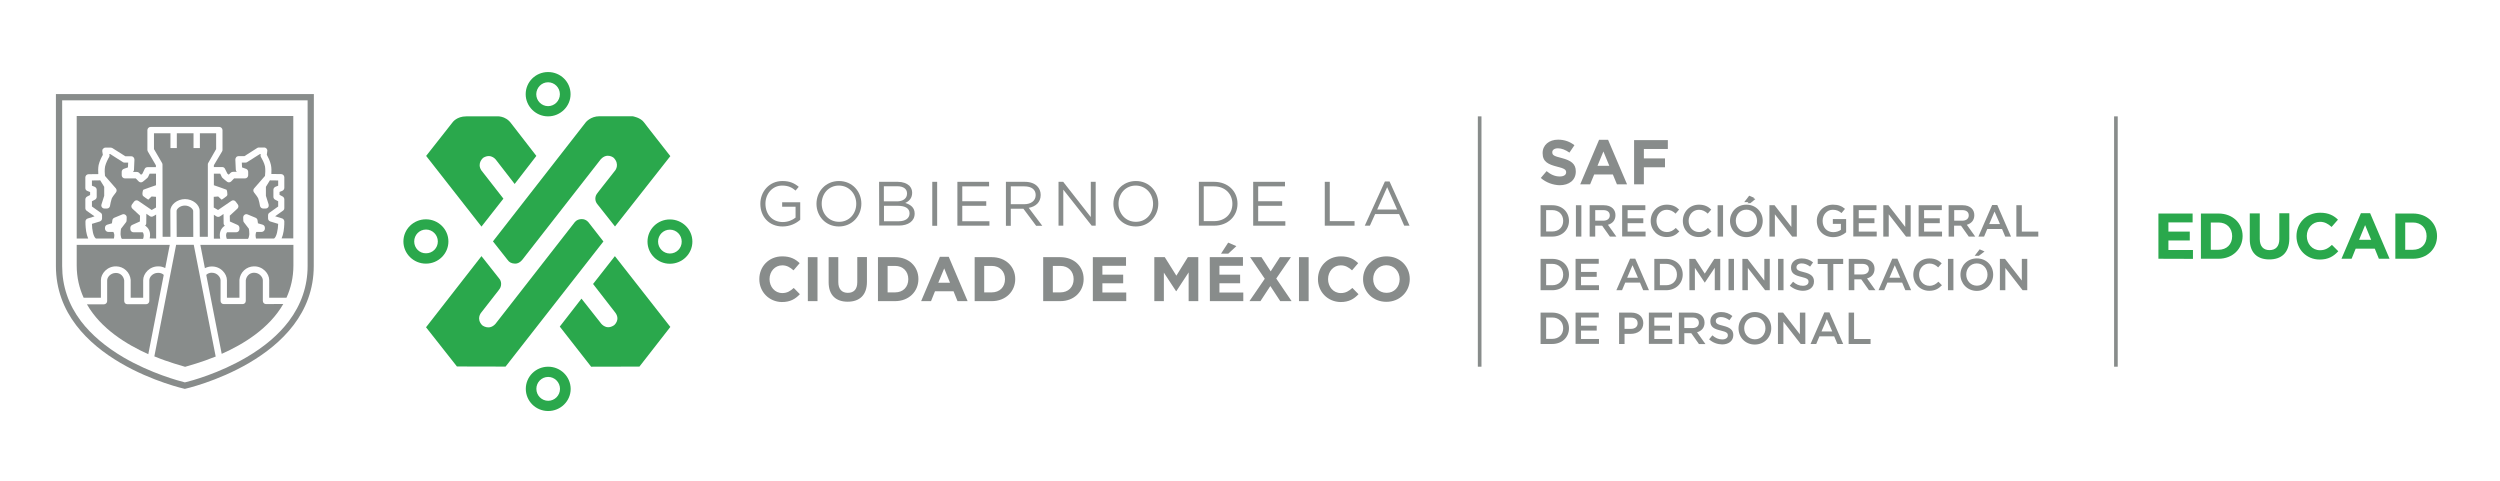 <?xml version="1.0" encoding="utf-8"?>
<!-- Generator: Adobe Illustrator 24.0.1, SVG Export Plug-In . SVG Version: 6.00 Build 0)  -->
<svg version="1.1" id="Capa_1" xmlns="http://www.w3.org/2000/svg" xmlns:xlink="http://www.w3.org/1999/xlink" x="0px" y="0px"
	 viewBox="0 0 2200 423" style="enable-background:new 0 0 2200 423;" xml:space="preserve">
<style type="text/css">
	.st0{fill:#FFFFFF;}
	.st1{fill:#888C8B;}
	.st2{fill:#2AA84C;}
</style>
<rect class="st0" width="2200" height="423"/>
<rect x="1300.5" y="102.4" class="st1" width="3.2" height="220.3"/>
<g>
	<path class="st2" d="M446.5,228.5c1.6,2.4,3.7,3.4,6.8,3.5c4.1,0.1,6.8-4,6.8-4l68.7-88c5.7-5.9,11.3-1.1,11.3-1.1
		c5.4,5.7,1.4,10.9,1.4,10.9l-15.4,19.6v0.1c-1.3,1.4-2.2,3.2-2.2,5.3c0,1.9,0.7,3.6,1.8,4.9v0l15.5,19.6l48.7-61.9l-19.4-24.8
		l-3.6-4.7c-3.1-4.5-10.2-5.6-10.2-5.6h-29.2c-7.8,0-12,5.3-12,5.3l-81.7,104.8"/>
	<path class="st2" d="M443,174.8l-19.5-25c-4-6.4,1.8-11,1.8-11c7.3-4.3,11.5,2.3,11.5,2.3l16.1,20.8l19.1-24.7l-22-28.4
		c-5.3-7.5-13.3-6.4-13.3-6.4h-26.4c-8.4,0-12,5.2-12,5.2l-23.3,29.6l48.7,62.2"/>
	<path class="st2" d="M518.3,196.2c0,0-2.2-3.5-6.5-3.4c-4.5,0.1-6.3,3.1-6.3,3.1L436,285c-5.6,6.2-11.7,1.2-11.7,1.2
		c-5.4-5.7-1-10.9-1-10.9l15.6-20v-0.1c1.3-1.4,2.1-3.2,2.1-5.3c0-1.9-0.6-3.6-1.8-4.9l-15.5-19.6L374.9,288l27.2,34.5l42.8,0.1
		l86.1-110.1"/>
	<path class="st2" d="M521.9,249.9l19.7,25.4c4.5,6.3-1.2,10.9-1.2,10.9c-7.6,5.1-12.2-2.5-12.2-2.5l-16.5-20.9l-19.1,24.6
		l27.6,35.3l42.5-0.1l27.2-34.9l-48.8-62.3"/>
	<path class="st2" d="M589.5,223.1c-5.7,0-10.4-4.7-10.4-10.5c0-5.8,4.6-10.5,10.4-10.5s10.4,4.7,10.4,10.5
		C600,218.4,595.3,223.1,589.5,223.1 M589.5,193.1c-10.9,0-19.7,8.7-19.7,19.5c0,10.8,8.8,19.5,19.7,19.5c10.9,0,19.8-8.7,19.8-19.5
		C609.3,201.8,600.4,193.1,589.5,193.1"/>
	<path class="st2" d="M482.3,72.4c5.7,0,10.4,4.7,10.4,10.5c0,5.8-4.7,10.5-10.4,10.5c-5.7,0-10.4-4.7-10.4-10.5
		C472,77.1,476.6,72.4,482.3,72.4 M482.3,102.4c10.9,0,19.8-8.8,19.8-19.5c0-10.8-8.8-19.5-19.8-19.5c-10.9,0-19.7,8.7-19.7,19.5
		C462.6,93.6,471.5,102.4,482.3,102.4"/>
	<path class="st2" d="M364.5,212.5c0-5.8,4.6-10.5,10.4-10.5c5.7,0,10.4,4.7,10.4,10.5c0,5.8-4.6,10.4-10.4,10.4
		C369.1,223,364.5,218.3,364.5,212.5 M394.6,212.5c0-10.8-8.9-19.5-19.8-19.5c-10.9,0-19.8,8.7-19.8,19.5c0,10.7,8.9,19.5,19.8,19.5
		C385.8,232,394.6,223.2,394.6,212.5"/>
	<path class="st2" d="M482.4,352.7c-5.7,0-10.4-4.7-10.4-10.5c0-5.8,4.6-10.5,10.4-10.5c5.7,0,10.4,4.7,10.4,10.5
		C492.8,348,488.1,352.7,482.4,352.7 M482.4,322.7c-10.9,0-19.7,8.7-19.7,19.5c0,10.8,8.8,19.5,19.7,19.5s19.8-8.7,19.8-19.5
		C502.1,331.4,493.3,322.7,482.4,322.7"/>
</g>
<g>
	<path class="st1" d="M276.2,82.8h-227v151.3c0,83.1,113.4,108.1,113.4,108.1h0.1c0,0,113.4-25.1,113.4-108.1 M270.7,88.3v145.8
		c0,17.7-5.6,34-16.5,48.5c-8.9,11.8-21.4,22.5-37.3,31.8c-24.1,14.2-48.7,20.8-54.2,22.1c-5.5-1.4-29.8-7.9-54-22
		c-15.8-9.3-28.4-20-37.4-31.8c-11-14.5-16.6-30.9-16.6-48.6V88.3H270.7z"/>
	<path class="st1" d="M190.2,131.2v-13.9h-14.3v13h-5.6v-13h-14.7v13H150v-13h-14.5v13.9l7.1,12.2c0.2,0.4,0.4,0.9,0.4,1.4l0.1,63.6
		h6.9l-0.1-22.9c0-5.4,6.1-10.3,12.9-10.3s12.9,4.9,12.9,10.3l0.1,22.9h7.1l0-24.1c0-0.1,0-0.2,0-0.3V172c0-0.1,0-0.1,0-0.2l0-8.7
		c0,0,0,0,0-0.1v-3.8v-14.5c0-0.5,0.1-1,0.4-1.4"/>
	<path class="st1" d="M137.4,209.9v-21.1l-2.6,1.5c-0.9,0.6-2.1,0.5-3-0.1l-3-2.1c0,0.1,0,0.2,0,0.2l-0.1,8.1c0,0.9-0.4,1.7-1.1,2.2
		c0.3,0.1,0.6,0.2,0.9,0.5c3.7,3,4,7.2,3.2,10.7"/>
	<path class="st1" d="M162.7,180.9c-4.3,0-7.3,3-7.3,4.7l0.1,22.9h14.6l-0.1-22.9C169.9,183.9,166.9,180.9,162.7,180.9"/>
	<path class="st1" d="M77.6,209.9c-0.8-1.8-1.4-3.9-1.8-6.4c-0.7-4.4-0.6-8.5-0.6-8.6c0-1.2,0.8-2.2,1.9-2.6l6.1-1.9l-6.9-4.9
		c-0.7-0.5-1.2-1.4-1.2-2.3v-7.7c0-1,0.6-2,1.5-2.5l2.7-1.4V169l-2.5-1c-1.1-0.4-1.7-1.4-1.7-2.6l0-9.3c0-1.5,1.3-2.8,2.8-2.8
		l8.6-0.1c-0.2-2.3-0.2-5.4,0.3-8c0.8-3.5,2.7-7.2,3.7-8.9l-0.5-3.2c-0.1-0.8,0.1-1.6,0.7-2.2c0.5-0.6,1.3-1,2.1-1h4.6
		c0.5,0,1.1,0.2,1.5,0.4l11.4,7.2h5.2c0.8,0,1.5,0.3,2,0.9c0.5,0.5,0.8,1.3,0.8,2.1l-0.4,8.9c0,0.8-0.4,1.5-0.9,1.9h3.5
		c0.8,0,1.5,0.3,2,0.9l1.6,1.6l1.2-0.9l2-4.2c0.4-1,1.4-1.6,2.5-1.6h7.4v-1.6l-7.1-12.2c-0.2-0.4-0.4-0.9-0.4-1.4v-17.4
		c0-1.5,1.3-2.8,2.8-2.8H150h5.6h14.7h5.6H193c1.5,0,2.8,1.3,2.8,2.8v17.4c0,0.5-0.1,1-0.4,1.4l-7.2,12.1l0,1.6h7.3
		c1.1,0,2.1,0.6,2.5,1.6l2.1,4.2l1.2,0.9l1.6-1.6c0.5-0.5,1.3-0.9,2-0.9h3.5c-0.6-0.5-0.9-1.2-0.9-1.9l-0.4-8.9
		c0-0.8,0.3-1.5,0.8-2.1c0.5-0.6,1.3-0.9,2-0.9h5.2l11.3-7.2c0.4-0.3,1-0.4,1.5-0.4h4.6c0.8,0,1.6,0.4,2.1,1
		c0.5,0.6,0.8,1.4,0.6,2.2l-0.4,3.2c0.9,1.7,2.9,5.5,3.6,8.9c0.6,2.6,0.5,5.7,0.4,8l8.6,0.1c1.5,0,2.8,1.3,2.8,2.8v9.3
		c0,1.1-0.7,2.1-1.7,2.6l-2.5,1v2.6l2.7,1.4c0.9,0.5,1.5,1.5,1.5,2.5v7.7c0,0.9-0.4,1.8-1.2,2.3l-6.9,4.9l6.1,1.9
		c1.1,0.3,1.9,1.4,2,2.6c0,0.2,0.1,4.2-0.6,8.6c-0.4,2.5-1,4.6-1.8,6.4h10.2c0,0,0.1,0,0.1,0V102.1H67.5v107.8"/>
	<path class="st1" d="M197,199.2c0.3-0.2,0.6-0.4,0.9-0.5c-0.7-0.5-1.1-1.3-1.1-2.1l-0.1-8.1c0-0.1,0-0.2,0-0.2l-3.1,2.1
		c-0.9,0.6-2.1,0.6-3,0.1l-2.4-1.5v21h5.6C193,206.4,193.3,202.2,197,199.2"/>
	<path class="st1" d="M234.1,267.6c-1.5,0-2.8-1.2-2.8-2.8v-18.2c0-1.4-0.8-3-2.1-4.3c-1.1-1.1-2.9-2.3-5.7-2.3
		c-4.3,0.1-6.8,3.4-7.2,6.7v18.1c0,0.8-0.3,1.5-0.8,2c-0.5,0.5-1.2,0.8-2,0.8h-16.6c-1.6,0-2.8-1.2-2.8-2.8v-18.2
		c0-1.4-0.8-3-2.1-4.3c-1.1-1.1-2.9-2.3-5.7-2.3c-1.9,0-3.6,0.7-4.8,1.9l13.6,69.5c19.2-8.5,41.9-22.4,54.2-43.9"/>
	<path class="st1" d="M189.7,313.2l-19.2-97.8H155l-19.1,97.8c0,0.2-0.1,0.3-0.1,0.4c13.3,5.5,24.1,8.2,27.1,9.2
		c3.1-1,13.8-3.7,27-9.1C189.8,313.6,189.8,313.4,189.7,313.2"/>
	<path class="st1" d="M144.1,241.9c-1.3-1.2-2.9-1.8-4.8-1.8h-0.2c-2.7,0-4.5,1.2-5.6,2.2c-1.3,1.2-2.1,2.9-2.1,4.3v18.3
		c0,1.5-1.3,2.8-2.8,2.8h-16.6c-0.7,0-1.4-0.3-1.9-0.8c-0.5-0.5-0.8-1.3-0.8-2v-18.1c-0.4-3.2-2.9-6.6-7.2-6.6H102
		c-2.7,0-4.5,1.2-5.6,2.2c-1.3,1.2-2.1,2.9-2.1,4.3v18.3c0,1.5-1.3,2.8-2.8,2.8H76.5c12.2,21.5,34.9,35.3,54,43.9"/>
	<path class="st1" d="M258.1,215.5h-81.8l4,20.5c1.8-0.9,3.8-1.5,5.9-1.5c3.7-0.1,7.2,1.3,9.7,3.8c2.4,2.3,3.8,5.4,3.8,8.3V262h11
		v-15.5c0-0.1,0-0.2,0-0.3c0.6-6.6,6.1-11.7,12.7-11.8c3.7-0.1,7.1,1.3,9.7,3.8c2.4,2.3,3.8,5.4,3.8,8.3V262h15.2
		c3.8-8.4,6.1-17.8,6.1-28.4v-18.1C258.1,215.5,258.1,215.5,258.1,215.5"/>
	<path class="st1" d="M88.8,262v-15.5c0-2.9,1.4-5.9,3.8-8.3c2.6-2.5,6-3.9,9.7-3.8c6.6,0.1,12.1,5.2,12.7,11.9c0,0.1,0,0.2,0,0.2
		V262h11v-15.5c0-2.9,1.4-5.9,3.8-8.3c2.6-2.5,6-3.9,9.8-3.8c2.1,0,4,0.6,5.8,1.5l4-20.4H67.5v18.1c0,10.6,2.3,20,6.1,28.4"/>
	<path class="st1" d="M95.3,204.1h4.5c0.3,0.6,0.5,1.2,0.7,1.9c0,0.4,0,0.8,0.1,1.1c0,1-0.2,1.9-0.4,2.8H84.4
		c-2.3-1.6-3.4-7.8-3.5-12.9l6.9-2.1c1.2-0.4,2-1.4,2-2.7v-2.7c0-0.9-0.4-1.8-1.2-2.3l-7.7-5.5v-4.6l2.7-1.4
		c0.9-0.5,1.5-1.4,1.5-2.5v-6.2c0-1.1-0.7-2.1-1.7-2.6l-2.5-1v-4.6l7.3-0.1l3.5,5.7l0,7.9l-2.4,7.6c-0.3,0.9-0.1,1.8,0.4,2.5
		c0.5,0.7,1.4,1.1,2.3,1.1h2.1c1.4,0,2.5-1,2.7-2.3c0.2-1.3,0.9-4.8,1.5-6.4c0.5-1.3,2.5-3.9,3.7-5.4c0.9-1.1,0.8-2.6,0-3.6l-9.6-11
		c-0.2-1.6-0.5-5.6,0.1-8.4c0.7-3,2.7-6.9,3.5-8.1c0.3-0.5,0.5-1.2,0.4-1.8l-0.2-1h0.7l11.3,7.2c0.4,0.3,0.9,0.4,1.5,0.4h3.1
		l-0.2,4.2l-3.7,1.3c-1.1,0.4-1.8,1.5-1.8,2.7v2.9c0,1.5,1.3,2.8,2.8,2.8h9.6l2.5,2.6c0.9,1,2.6,1.2,3.7,0.3c0,0,4.3-3.4,4.5-3.9
		l1.5-3.2h5.6v6.6v3.6c0,0-10.2,3.5-11,3.9c-0.7,0.3-1.1,3.5-0.9,4.2c0.1,0.8,0.1,1.1,1.2,1.9c0,0,3,2.3,3.9,2.7l2.9-2.8l3.9,0.3
		v9.4l-3.8,2.2l-11.7-8c-1.2-0.9-2.9-0.6-3.8,0.6l-1.8,2.4c-0.9,1.1-0.8,2.8,0.3,3.8l6.7,6.2l-0.1,5.1l-6.7,3
		c-1,0.4-1.7,1.5-1.7,2.6v1.1c0,1.6,1.3,2.8,2.8,2.8h8.1c1.4,1.8,0.9,4.2,0.3,5.8h-18.6c-0.7-0.7-0.9-1.8-1.1-3.2
		c0-0.3,0-0.7-0.1-1.1c0-1.8,0.2-3.6,0.4-4.6l4.3-5.6c0.4-0.4,0.6-1,0.6-1.6l0.1-2.7c0.1-0.9-0.4-1.9-1.2-2.4
		c-0.8-0.6-1.8-0.7-2.7-0.3l-7,2.9c-0.9,0.4-1.6,1.2-1.7,2.1l-0.4,2.8l-4.1,1.2c-1.2,0.4-2,1.4-2,2.7v1.1
		C92.6,202.9,93.8,204.1,95.3,204.1"/>
	<path class="st1" d="M230.1,204.1h-4.5c-0.4,0.6-0.5,1.2-0.6,1.9c0,0.4,0,0.8-0.1,1.1c0,1,0.2,1.9,0.4,2.8h15.9
		c2.3-1.6,3.4-7.8,3.6-12.9l-6.9-2.1c-1.2-0.4-2-1.4-2-2.7v-2.7c0-0.9,0.4-1.8,1.2-2.3l7.7-5.5v-4.6l-2.7-1.4
		c-0.9-0.5-1.5-1.4-1.5-2.5v-6.2c0-1.1,0.7-2.1,1.7-2.6l2.5-1v-4.6l-7.3-0.1l-3.5,5.7v7.9l2.4,7.6c0.2,0.9,0.1,1.8-0.4,2.5
		c-0.5,0.7-1.4,1.1-2.3,1.1h-2.1c-1.4,0-2.5-1-2.8-2.3c-0.2-1.3-0.9-4.8-1.5-6.4c-0.5-1.3-2.5-3.9-3.7-5.4c-0.9-1.1-0.9-2.6,0-3.6
		l9.6-11c0.2-1.6,0.5-5.6,0-8.4c-0.6-3-2.8-6.9-3.5-8.1c-0.4-0.5-0.5-1.2-0.4-1.8l0.1-1h-0.6l-11.4,7.2c-0.4,0.3-0.9,0.4-1.5,0.4
		h-3.1l0.2,4.2l3.6,1.3c1.1,0.4,1.8,1.5,1.8,2.7l0,2.9c0,1.5-1.2,2.8-2.8,2.8h-9.6l-2.5,2.6c-1,1-2.6,1.2-3.7,0.3
		c0,0-4.3-3.4-4.5-3.9l-1.5-3.2h-5.6v6.6v3.6c0,0,10.2,3.5,11,3.9c0.6,0.3,1,3.5,0.9,4.2c-0.1,0.8-0.1,1.1-1.2,1.9
		c0,0-2.9,2.3-3.9,2.7l-3-2.8l-3.9,0.3v9.4l3.8,2.2l11.7-8c1.2-0.9,2.9-0.6,3.8,0.6l1.8,2.4c0.9,1.1,0.8,2.8-0.3,3.8l-6.7,6.2
		l0.1,5.1l6.7,3c1,0.4,1.7,1.5,1.7,2.6v1.1c0,1.6-1.3,2.8-2.8,2.8h-8.1c-1.4,1.8-0.8,4.2-0.2,5.8h18.6c0.6-0.7,0.9-1.8,1.1-3.2
		c0-0.3,0-0.7,0.1-1.1c0-1.8-0.2-3.6-0.4-4.6l-4.3-5.6c-0.4-0.4-0.6-1-0.6-1.6l-0.1-2.7c0-0.9,0.4-1.9,1.2-2.4
		c0.8-0.6,1.8-0.7,2.7-0.3l7,2.9c0.9,0.4,1.6,1.2,1.7,2.1l0.4,2.8l4.1,1.2c1.2,0.4,2,1.4,2,2.7v1.1
		C232.9,202.9,231.7,204.1,230.1,204.1"/>
</g>
<g>
	<path class="st1" d="M669.1,179.4v-0.1c0-10.6,7.8-20,19.4-20c6.5,0,10.5,1.9,14.4,5.1l-2.8,3.3c-3-2.6-6.3-4.4-11.8-4.4
		c-8.6,0-14.7,7.3-14.7,15.9v0.1c0,9.2,5.9,16.1,15.3,16.1c4.4,0,8.5-1.7,11.2-3.9v-9.6h-11.8V178h15.9v15.4
		c-3.6,3.2-9,5.9-15.5,5.9C676.6,199.3,669.1,190.5,669.1,179.4"/>
	<path class="st1" d="M753.5,179.4v-0.1c0-8.8-6.4-16-15.3-16s-15.1,7.1-15.1,15.9v0.1c0,8.8,6.4,15.9,15.2,15.9
		C747.1,195.3,753.5,188.2,753.5,179.4 M718.5,179.4v-0.1c0-10.7,8-20,19.8-20c11.8,0,19.7,9.3,19.7,19.9v0.1c0,10.6-8,20-19.8,20
		C726.5,199.3,718.5,190.1,718.5,179.4"/>
	<path class="st1" d="M790.1,181.1h-12.2v13.6h13c5.8,0,9.5-2.6,9.5-6.9v-0.1C800.4,183.5,796.8,181.1,790.1,181.1 M798.2,170.2
		c0-3.8-3-6.3-8.6-6.3h-11.8v13.3h11.5c5.2,0,8.9-2.4,8.9-6.9L798.2,170.2L798.2,170.2z M773.6,160H790c4.4,0,7.9,1.3,10.2,3.4
		c1.6,1.7,2.5,3.7,2.5,6.2v0.1c0,5-3.1,7.6-6.1,8.9c4.6,1.4,8.3,4,8.3,9.3v0.1c0,6.6-5.6,10.5-14,10.5h-17.2L773.6,160L773.6,160z"
		/>
	<rect x="820.4" y="160" class="st1" width="4.3" height="38.7"/>
	<polyline class="st1" points="842.5,160 870.4,160 870.4,164 846.8,164 846.8,177.1 867.9,177.1 867.9,181.1 846.8,181.1 
		846.8,194.7 870.7,194.7 870.7,198.6 842.5,198.6 	"/>
	<path class="st1" d="M901.4,179.7c5.8,0,10-3,10-8v-0.1c0-4.8-3.7-7.6-9.9-7.6h-12v15.7 M885.2,160h16.6c4.8,0,8.6,1.4,11,3.9
		c1.9,1.9,3,4.6,3,7.6v0.1c0,6.4-4.4,10.2-10.5,11.3l11.9,15.8h-5.4l-11.2-15h-11.1v15h-4.3V160z"/>
	<polyline class="st1" points="931.5,160 935.6,160 959.9,191 959.9,160 964.2,160 964.2,198.6 960.7,198.6 935.7,166.9 
		935.7,198.6 931.5,198.6 	"/>
	<path class="st1" d="M1014.7,179.4v-0.1c0-8.8-6.4-16-15.3-16s-15.1,7.1-15.1,15.9v0.1c0,8.8,6.4,15.9,15.2,15.9
		C1008.4,195.3,1014.7,188.2,1014.7,179.4 M979.8,179.4v-0.1c0-10.7,8-20,19.8-20c11.8,0,19.7,9.3,19.7,19.9v0.1
		c0,10.6-8,20-19.8,20C987.7,199.3,979.8,190.1,979.8,179.4"/>
	<path class="st1" d="M1059.3,164v30.6h9.1c9.8,0,16.1-6.6,16.1-15.2v-0.1c0-8.5-6.3-15.3-16.1-15.3 M1055,160h13.4
		c12.2,0,20.6,8.3,20.6,19.2v0.1c0,10.9-8.4,19.3-20.6,19.3H1055V160z"/>
	<polyline class="st1" points="1102.8,160 1130.8,160 1130.8,164 1107.2,164 1107.2,177.1 1128.3,177.1 1128.3,181.1 1107.2,181.1 
		1107.2,194.7 1131.1,194.7 1131.1,198.6 1102.8,198.6 	"/>
	<polyline class="st1" points="1165.8,160 1170.2,160 1170.2,194.6 1192,194.6 1192,198.6 1165.8,198.6 	"/>
	<path class="st1" d="M1229.5,184.4l-8.8-19.7l-8.8,19.7 M1218.7,159.7h4.1l17.6,38.9h-4.7l-4.5-10.2h-21.1l-4.6,10.2h-4.5
		L1218.7,159.7z"/>
	<path class="st1" d="M668.2,245.7v-0.1c0-11,8.3-20,20.2-20c7.3,0,11.7,2.5,15.3,6l-5.4,6.3c-3-2.7-6-4.4-9.9-4.4
		c-6.5,0-11.2,5.4-11.2,12.1v0.1c0,6.6,4.6,12.2,11.2,12.2c4.4,0,7.1-1.8,10.1-4.5l5.4,5.5c-4,4.2-8.4,6.9-15.9,6.9
		C676.7,265.6,668.2,256.8,668.2,245.7"/>
	<rect x="710.9" y="226.3" class="st1" width="8.5" height="38.7"/>
	<path class="st1" d="M729.2,248.4v-22.1h8.5v21.9c0,6.3,3.2,9.5,8.4,9.5s8.3-3.1,8.3-9.3v-22.2h8.5v21.8c0,11.7-6.5,17.5-17,17.5
		C735.6,265.5,729.2,259.7,729.2,248.4"/>
	<path class="st1" d="M787.7,257.3c7,0,11.6-4.7,11.6-11.6v-0.1c0-6.8-4.7-11.6-11.6-11.6h-6.6v23.3 M772.6,226.3h15.1
		c12.2,0,20.5,8.3,20.5,19.2v0.1c0,10.9-8.4,19.4-20.5,19.4h-15.1V226.3z"/>
	<path class="st1" d="M836,248.8l-5.1-12.6l-5.2,12.6 M827.1,226h7.8l16.6,39h-8.9l-3.5-8.7h-16.3l-3.5,8.7h-8.7L827.1,226z"/>
	<path class="st1" d="M872.7,257.3c7,0,11.7-4.7,11.7-11.6v-0.1c0-6.8-4.7-11.6-11.7-11.6h-6.6v23.3 M857.7,226.3h15.1
		c12.2,0,20.6,8.3,20.6,19.2v0.1c0,10.9-8.4,19.4-20.6,19.4h-15.1V226.3z"/>
	<path class="st1" d="M933.1,257.3c7,0,11.7-4.7,11.7-11.6v-0.1c0-6.8-4.7-11.6-11.7-11.6h-6.6v23.3 M918,226.3h15.1
		c12.2,0,20.5,8.3,20.5,19.2v0.1c0,10.9-8.4,19.4-20.5,19.4H918V226.3z"/>
	<polyline class="st1" points="961.7,226.3 990.9,226.3 990.9,233.9 970.1,233.9 970.1,241.7 988.4,241.7 988.4,249.3 970.1,249.3 
		970.1,257.4 991.1,257.4 991.1,265 961.7,265 	"/>
	<polyline class="st1" points="1015.8,226.3 1025,226.3 1035.2,242.6 1045.3,226.3 1054.5,226.3 1054.5,265 1046,265 1046,239.7 
		1035.2,256.2 1034.9,256.2 1024.2,239.9 1024.2,265 1015.8,265 	"/>
	<path class="st1" d="M1080.8,213.5l7.2,3.1l-7.1,6.6h-6.4L1080.8,213.5z M1064.6,226.3h29.2v7.6h-20.7v7.8h18.2v7.6h-18.2v8.1h21
		v7.6h-29.4L1064.6,226.3L1064.6,226.3z"/>
	<polyline class="st1" points="1113,245.3 1100.1,226.3 1110.1,226.3 1118.2,238.8 1126.3,226.3 1136,226.3 1123.1,245.1 
		1136.6,265 1126.6,265 1117.9,251.7 1109.2,265 1099.5,265 	"/>
	<rect x="1143.1" y="226.3" class="st1" width="8.5" height="38.7"/>
	<path class="st1" d="M1159.8,245.7v-0.1c0-11,8.3-20,20.2-20c7.3,0,11.6,2.5,15.2,6l-5.4,6.3c-3-2.7-6-4.4-9.9-4.4
		c-6.5,0-11.2,5.4-11.2,12.1v0.1c0,6.6,4.6,12.2,11.2,12.2c4.4,0,7.1-1.8,10.2-4.5l5.4,5.5c-4,4.2-8.4,6.9-15.8,6.9
		C1168.3,265.6,1159.8,256.8,1159.8,245.7"/>
	<path class="st1" d="M1231.7,245.7v-0.1c0-6.6-4.8-12.2-11.7-12.2s-11.6,5.4-11.6,12.1v0.1c0,6.6,4.9,12.1,11.7,12.1
		C1227,257.8,1231.7,252.4,1231.7,245.7 M1199.5,245.7v-0.1c0-11,8.7-20,20.6-20c12,0,20.5,8.9,20.5,19.9v0.1c0,11-8.7,20-20.6,20
		C1208.1,265.6,1199.5,256.7,1199.5,245.7"/>
</g>
<g>
	<path class="st1" d="M1355.9,156.6l5.1-6c3.5,2.9,7.2,4.7,11.6,4.7c3.5,0,5.6-1.4,5.6-3.6v-0.1c0-2.2-1.3-3.3-7.8-4.9
		c-7.8-2-12.9-4.2-12.9-11.9v-0.1c0-7.1,5.7-11.8,13.6-11.8c5.7,0,10.5,1.8,14.4,4.9l-4.4,6.5c-3.4-2.4-6.9-3.8-10.1-3.8
		s-5,1.5-5,3.4v0.1c0,2.6,1.6,3.4,8.4,5.1c7.9,2.1,12.3,4.9,12.3,11.7v0.1c0,7.7-5.9,12.1-14.3,12.1
		C1366.6,162.8,1360.6,160.7,1355.9,156.6"/>
	<path class="st1" d="M1416.2,145.9l-5.2-12.6l-5.2,12.6 M1407.2,123h7.9l16.7,39.2h-8.9l-3.6-8.7h-16.4l-3.6,8.7h-8.7L1407.2,123z"
		/>
	<polyline class="st1" points="1438,123.3 1467.7,123.3 1467.7,131.1 1446.6,131.1 1446.6,139.4 1465.2,139.4 1465.2,147.2 
		1446.6,147.2 1446.6,162.2 1438,162.2 	"/>
	<path class="st1" d="M1541.7,173.8l3,1.4l-4.4,3.6h-2.5"/>
	<g>
		<path class="st1" d="M1355.7,180.6h10.3c8.7,0,14.7,5.9,14.7,13.7v0.1c0,7.8-6,13.8-14.7,13.8h-10.3V180.6z M1366,203.7
			c5.8,0,9.6-3.9,9.6-9.3v-0.1c0-5.4-3.8-9.4-9.6-9.4h-5.4v18.8L1366,203.7L1366,203.7z"/>
		<path class="st1" d="M1386.8,180.6h4.8v27.6h-4.8V180.6z"/>
		<path class="st1" d="M1399,180.6h12.3c3.5,0,6.2,1,8,2.8c1.5,1.5,2.3,3.5,2.3,5.9v0.1c0,4.5-2.7,7.3-6.6,8.4l7.4,10.4h-5.7
			l-6.8-9.6h-6.1v9.6h-4.9V180.6z M1410.9,194.2c3.5,0,5.7-1.8,5.7-4.6v-0.1c0-2.9-2.1-4.6-5.7-4.6h-7.1v9.3L1410.9,194.2
			L1410.9,194.2z"/>
		<path class="st1" d="M1427.5,180.6h20.4v4.3h-15.6v7.2h13.8v4.3h-13.8v7.4h15.8v4.3h-20.6V180.6z"/>
		<path class="st1" d="M1452.6,194.4L1452.6,194.4c0-7.9,5.9-14.3,14.2-14.3c5.1,0,8.2,1.8,10.8,4.3l-3.1,3.6
			c-2.2-2.1-4.6-3.4-7.7-3.4c-5.3,0-9.1,4.3-9.1,9.7v0.1c0,5.4,3.8,9.8,9.1,9.8c3.4,0,5.6-1.4,7.9-3.6l3.1,3.1
			c-2.9,3-6,4.9-11.2,4.9C1458.6,208.6,1452.6,202.4,1452.6,194.4z"/>
		<path class="st1" d="M1480.9,194.4L1480.9,194.4c0-7.9,5.9-14.3,14.2-14.3c5.1,0,8.2,1.8,10.8,4.3l-3.1,3.6
			c-2.2-2.1-4.6-3.4-7.7-3.4c-5.3,0-9.1,4.3-9.1,9.7v0.1c0,5.4,3.8,9.8,9.1,9.8c3.4,0,5.6-1.4,7.9-3.6l3.1,3.1
			c-2.9,3-6,4.9-11.2,4.9C1486.9,208.6,1480.9,202.4,1480.9,194.4z"/>
		<path class="st1" d="M1511.5,180.6h4.8v27.6h-4.8V180.6z"/>
		<path class="st1" d="M1522.4,194.4L1522.4,194.4c0-7.8,6-14.3,14.4-14.3s14.4,6.4,14.4,14.2v0.1c0,7.8-6,14.3-14.5,14.3
			C1528.3,208.6,1522.4,202.2,1522.4,194.4z M1546.2,194.4L1546.2,194.4c0-5.4-3.9-9.9-9.4-9.9s-9.3,4.4-9.3,9.7v0.1
			c0,5.4,3.9,9.8,9.4,9.8S1546.2,199.8,1546.2,194.4z M1539.3,172.2l4.3,1.9l-5,3.8h-3.7L1539.3,172.2z"/>
		<path class="st1" d="M1557.1,180.6h4.5l14.8,19.1v-19.1h4.8v27.6h-4.1l-15.2-19.6v19.6h-4.8L1557.1,180.6L1557.1,180.6z"/>
		<path class="st1" d="M1598.8,194.4L1598.8,194.4c0-7.8,5.9-14.3,14.2-14.3c4.8,0,7.8,1.3,10.6,3.7l-3.1,3.7
			c-2.1-1.8-4.2-2.9-7.7-2.9c-5.1,0-8.9,4.4-8.9,9.7v0.1c0,5.7,3.7,9.9,9.4,9.9c2.6,0,5-0.8,6.7-2.1V197h-7.1v-4.2h11.7v11.6
			c-2.7,2.3-6.6,4.3-11.5,4.3C1604.5,208.6,1598.8,202.5,1598.8,194.4z"/>
		<path class="st1" d="M1630.9,180.6h20.4v4.3h-15.6v7.2h13.8v4.3h-13.8v7.4h15.8v4.3h-20.6L1630.9,180.6L1630.9,180.6z"/>
		<path class="st1" d="M1657.3,180.6h4.5l14.8,19.1v-19.1h4.8v27.6h-4.1l-15.2-19.6v19.6h-4.8L1657.3,180.6L1657.3,180.6z"/>
		<path class="st1" d="M1688.4,180.6h20.4v4.3h-15.6v7.2h13.8v4.3h-13.8v7.4h15.8v4.3h-20.6L1688.4,180.6L1688.4,180.6z"/>
		<path class="st1" d="M1714.8,180.6h12.3c3.5,0,6.2,1,8,2.8c1.5,1.5,2.3,3.5,2.3,5.9v0.1c0,4.5-2.7,7.3-6.6,8.4l7.4,10.4h-5.7
			l-6.8-9.6h-6.1v9.6h-4.8L1714.8,180.6L1714.8,180.6z M1726.8,194.2c3.5,0,5.7-1.8,5.7-4.6v-0.1c0-2.9-2.1-4.6-5.7-4.6h-7.1v9.3
			L1726.8,194.2L1726.8,194.2z"/>
		<path class="st1" d="M1753.1,180.4h4.5l12.1,27.8h-5.1l-2.8-6.7h-13l-2.8,6.7h-5L1753.1,180.4z M1760,197.2l-4.8-11l-4.7,11H1760z
			"/>
		<path class="st1" d="M1774.4,180.6h4.8v23.2h14.5v4.4h-19.3L1774.4,180.6L1774.4,180.6z"/>
		<path class="st1" d="M1355.7,227.8h10.3c8.7,0,14.7,5.9,14.7,13.7v0.1c0,7.8-6,13.8-14.7,13.8h-10.3V227.8z M1366,251
			c5.8,0,9.6-3.9,9.6-9.3v-0.1c0-5.4-3.8-9.4-9.6-9.4h-5.4V251L1366,251L1366,251z"/>
		<path class="st1" d="M1386.5,227.8h20.4v4.3h-15.6v7.2h13.8v4.3h-13.8v7.4h15.8v4.3h-20.6L1386.5,227.8L1386.5,227.8z"/>
		<path class="st1" d="M1434.5,227.6h4.5l12.1,27.8h-5.1l-2.8-6.7h-13l-2.8,6.7h-5L1434.5,227.6z M1441.4,244.4l-4.8-11l-4.7,11
			H1441.4z"/>
		<path class="st1" d="M1455.8,227.8h10.3c8.7,0,14.7,5.9,14.7,13.7v0.1c0,7.8-6,13.8-14.7,13.8h-10.3V227.8z M1466.1,251
			c5.8,0,9.6-3.9,9.6-9.3v-0.1c0-5.4-3.8-9.4-9.6-9.4h-5.4V251L1466.1,251L1466.1,251z"/>
		<path class="st1" d="M1486.6,227.8h5.2l8.4,13l8.4-13h5.2v27.6h-4.8v-19.8l-8.7,13h-0.2l-8.6-12.9v19.7h-4.8L1486.6,227.8
			L1486.6,227.8z"/>
		<path class="st1" d="M1521.1,227.8h4.8v27.6h-4.8V227.8z"/>
		<path class="st1" d="M1533.3,227.8h4.5l14.8,19.1v-19.1h4.8v27.6h-4.1l-15.2-19.6v19.6h-4.8L1533.3,227.8L1533.3,227.8z"/>
		<path class="st1" d="M1564.7,227.8h4.8v27.6h-4.8V227.8z"/>
		<path class="st1" d="M1575,251.4l2.9-3.5c2.6,2.3,5.3,3.6,8.7,3.6c3,0,4.9-1.4,4.9-3.5v-0.1c0-2-1.1-3-6.2-4.2
			c-5.9-1.4-9.2-3.1-9.2-8.2v-0.1c0-4.7,3.9-8,9.4-8c4,0,7.2,1.2,10,3.5l-2.6,3.7c-2.5-1.9-5-2.8-7.5-2.8c-2.8,0-4.5,1.5-4.5,3.3
			v0.1c0,2.1,1.3,3.1,6.5,4.3c5.8,1.4,8.9,3.5,8.9,8.1v0.1c0,5.2-4.1,8.2-9.8,8.2C1582.3,255.8,1578.3,254.3,1575,251.4z"/>
		<path class="st1" d="M1608.3,232.3h-8.7v-4.5h22.4v4.5h-8.7v23.1h-4.9L1608.3,232.3L1608.3,232.3z"/>
		<path class="st1" d="M1627,227.8h12.3c3.5,0,6.2,1,8,2.8c1.5,1.5,2.3,3.5,2.3,5.9v0.1c0,4.5-2.7,7.3-6.6,8.4l7.4,10.4h-5.7
			l-6.8-9.6h-6.1v9.6h-4.9V227.8z M1638.9,241.5c3.5,0,5.7-1.8,5.7-4.6v-0.1c0-2.9-2.1-4.6-5.7-4.6h-7.1v9.3L1638.9,241.5
			L1638.9,241.5z"/>
		<path class="st1" d="M1665.2,227.6h4.5l12.1,27.8h-5.1l-2.8-6.7h-13l-2.8,6.7h-5L1665.2,227.6z M1672.2,244.4l-4.8-11l-4.7,11
			H1672.2z"/>
		<path class="st1" d="M1683.7,241.7L1683.7,241.7c0-7.9,5.9-14.3,14.2-14.3c5.1,0,8.2,1.8,10.8,4.3l-3.1,3.6
			c-2.2-2.1-4.6-3.4-7.7-3.4c-5.3,0-9.1,4.3-9.1,9.7v0.1c0,5.4,3.8,9.8,9.1,9.8c3.4,0,5.6-1.4,7.9-3.6l3.1,3.1
			c-2.9,3-6,4.9-11.2,4.9C1689.7,255.9,1683.7,249.6,1683.7,241.7z"/>
		<path class="st1" d="M1714.2,227.8h4.8v27.6h-4.8V227.8z"/>
		<path class="st1" d="M1725.2,241.7L1725.2,241.7c0-7.8,6-14.3,14.4-14.3c8.5,0,14.4,6.4,14.4,14.2v0.1c0,7.8-6,14.3-14.5,14.3
			C1731.1,255.9,1725.2,249.4,1725.2,241.7z M1749,241.7L1749,241.7c0-5.4-3.9-9.9-9.4-9.9s-9.3,4.4-9.3,9.7v0.1
			c0,5.4,3.9,9.8,9.4,9.8S1749,247,1749,241.7z M1742.1,219.4l4.3,1.9l-5,3.8h-3.7L1742.1,219.4z"/>
		<path class="st1" d="M1759.9,227.8h4.5l14.8,19.1v-19.1h4.8v27.6h-4.1l-15.2-19.6v19.6h-4.8L1759.9,227.8L1759.9,227.8z"/>
		<path class="st1" d="M1355.7,275.1h10.3c8.7,0,14.7,6,14.7,13.7v0.1c0,7.8-6,13.8-14.7,13.8h-10.3V275.1z M1366,298.2
			c5.8,0,9.6-3.9,9.6-9.3v-0.1c0-5.4-3.8-9.4-9.6-9.4h-5.4v18.8L1366,298.2L1366,298.2z"/>
		<path class="st1" d="M1386.5,275.1h20.4v4.3h-15.6v7.2h13.8v4.3h-13.8v7.4h15.8v4.3h-20.6L1386.5,275.1L1386.5,275.1z"/>
		<path class="st1" d="M1424.7,275.1h10.9c6.4,0,10.5,3.7,10.5,9.2v0.1c0,6.2-5,9.4-11,9.4h-5.5v8.9h-4.8V275.1z M1435.2,289.4
			c3.7,0,5.9-2,5.9-4.9v-0.1c0-3.2-2.3-4.9-5.9-4.9h-5.6v9.9H1435.2z"/>
		<path class="st1" d="M1451,275.1h20.4v4.3h-15.6v7.2h13.8v4.3h-13.8v7.4h15.8v4.3H1451V275.1z"/>
		<path class="st1" d="M1477.4,275.1h12.3c3.5,0,6.2,1,8,2.8c1.4,1.5,2.3,3.5,2.3,6v0.1c0,4.5-2.7,7.3-6.6,8.4l7.4,10.4h-5.7
			l-6.8-9.6h-6.1v9.6h-4.8L1477.4,275.1L1477.4,275.1z M1489.3,288.7c3.5,0,5.7-1.8,5.7-4.6v-0.1c0-3-2.1-4.6-5.7-4.6h-7.1v9.3
			L1489.3,288.7L1489.3,288.7z"/>
		<path class="st1" d="M1504,298.6l2.9-3.5c2.6,2.3,5.3,3.6,8.7,3.6c3,0,4.9-1.4,4.9-3.5v-0.1c0-2-1.1-3-6.2-4.2
			c-5.9-1.4-9.2-3.1-9.2-8.2v-0.1c0-4.7,3.9-8,9.4-8c4,0,7.2,1.2,10,3.5l-2.6,3.7c-2.5-1.9-5-2.8-7.5-2.8c-2.8,0-4.5,1.5-4.5,3.3
			v0.1c0,2.1,1.3,3.1,6.5,4.3c5.8,1.4,8.9,3.5,8.9,8.1v0.1c0,5.2-4.1,8.2-9.8,8.2C1511.3,303,1507.3,301.6,1504,298.6z"/>
		<path class="st1" d="M1529.9,288.9L1529.9,288.9c0-7.8,6-14.3,14.4-14.3c8.5,0,14.4,6.4,14.4,14.2v0.1c0,7.8-6,14.3-14.5,14.3
			S1529.9,296.7,1529.9,288.9z M1553.6,288.9L1553.6,288.9c0-5.4-3.9-9.9-9.4-9.9s-9.3,4.4-9.3,9.7v0.1c0,5.4,3.9,9.8,9.4,9.8
			S1553.6,294.3,1553.6,288.9z"/>
		<path class="st1" d="M1564.6,275.1h4.5l14.8,19.1v-19.1h4.8v27.6h-4.1l-15.2-19.6v19.6h-4.8L1564.6,275.1L1564.6,275.1z"/>
		<path class="st1" d="M1605.4,274.9h4.5l12.1,27.8h-5.1l-2.8-6.7h-13l-2.8,6.7h-5L1605.4,274.9z M1612.4,291.7l-4.8-11l-4.7,11
			H1612.4z"/>
		<path class="st1" d="M1626.8,275.1h4.8v23.2h14.5v4.4h-19.3L1626.8,275.1L1626.8,275.1z"/>
	</g>
</g>
<rect x="1860.4" y="102.4" class="st1" width="3.2" height="220.3"/>
<g>
	<path class="st2" d="M1899.4,227.7v-39.8h30.1v7.8h-21.3v8.1h18.8v7.8h-18.8v8.4h21.6v7.8L1899.4,227.7L1899.4,227.7z"/>
	<path class="st2" d="M1952.3,227.7h-15.5v-39.8h15.5c12.5,0,21.2,8.6,21.2,19.8v0.1C1973.4,219,1964.8,227.7,1952.3,227.7z
		 M1964.3,207.8c0-7.1-4.8-12-12-12h-6.8v24h6.8c7.2,0,12-4.8,12-11.9V207.8z"/>
	<path class="st2" d="M1997,228.3c-10.7,0-17.2-6-17.2-17.7v-22.8h8.8v22.5c0,6.5,3.2,9.8,8.6,9.8c5.3,0,8.6-3.2,8.6-9.6v-22.8h8.8
		v22.5C2014.5,222.4,2007.7,228.3,1997,228.3z"/>
	<path class="st2" d="M2041.3,228.4c-11.7,0-20.4-9.1-20.4-20.5v-0.1c0-11.3,8.5-20.6,20.8-20.6c7.5,0,12,2.5,15.7,6.1l-5.6,6.4
		c-3.1-2.8-6.2-4.5-10.2-4.5c-6.7,0-11.6,5.6-11.6,12.4v0.1c0,6.8,4.7,12.5,11.6,12.5c4.6,0,7.3-1.8,10.5-4.7l5.6,5.6
		C2053.5,225.6,2048.9,228.4,2041.3,228.4z"/>
	<path class="st2" d="M2093.4,227.7l-3.6-8.9h-16.8l-3.6,8.9h-8.9l17.1-40.1h8.1l17.1,40.1L2093.4,227.7L2093.4,227.7z
		 M2081.3,198.1L2076,211h10.6L2081.3,198.1z"/>
	<path class="st2" d="M2123.4,227.7h-15.5v-39.8h15.5c12.5,0,21.2,8.6,21.2,19.8v0.1C2144.6,219,2135.9,227.7,2123.4,227.7z
		 M2135.4,207.8c0-7.1-4.8-12-12-12h-6.8v24h6.8c7.2,0,12-4.8,12-11.9V207.8z"/>
</g>
</svg>
